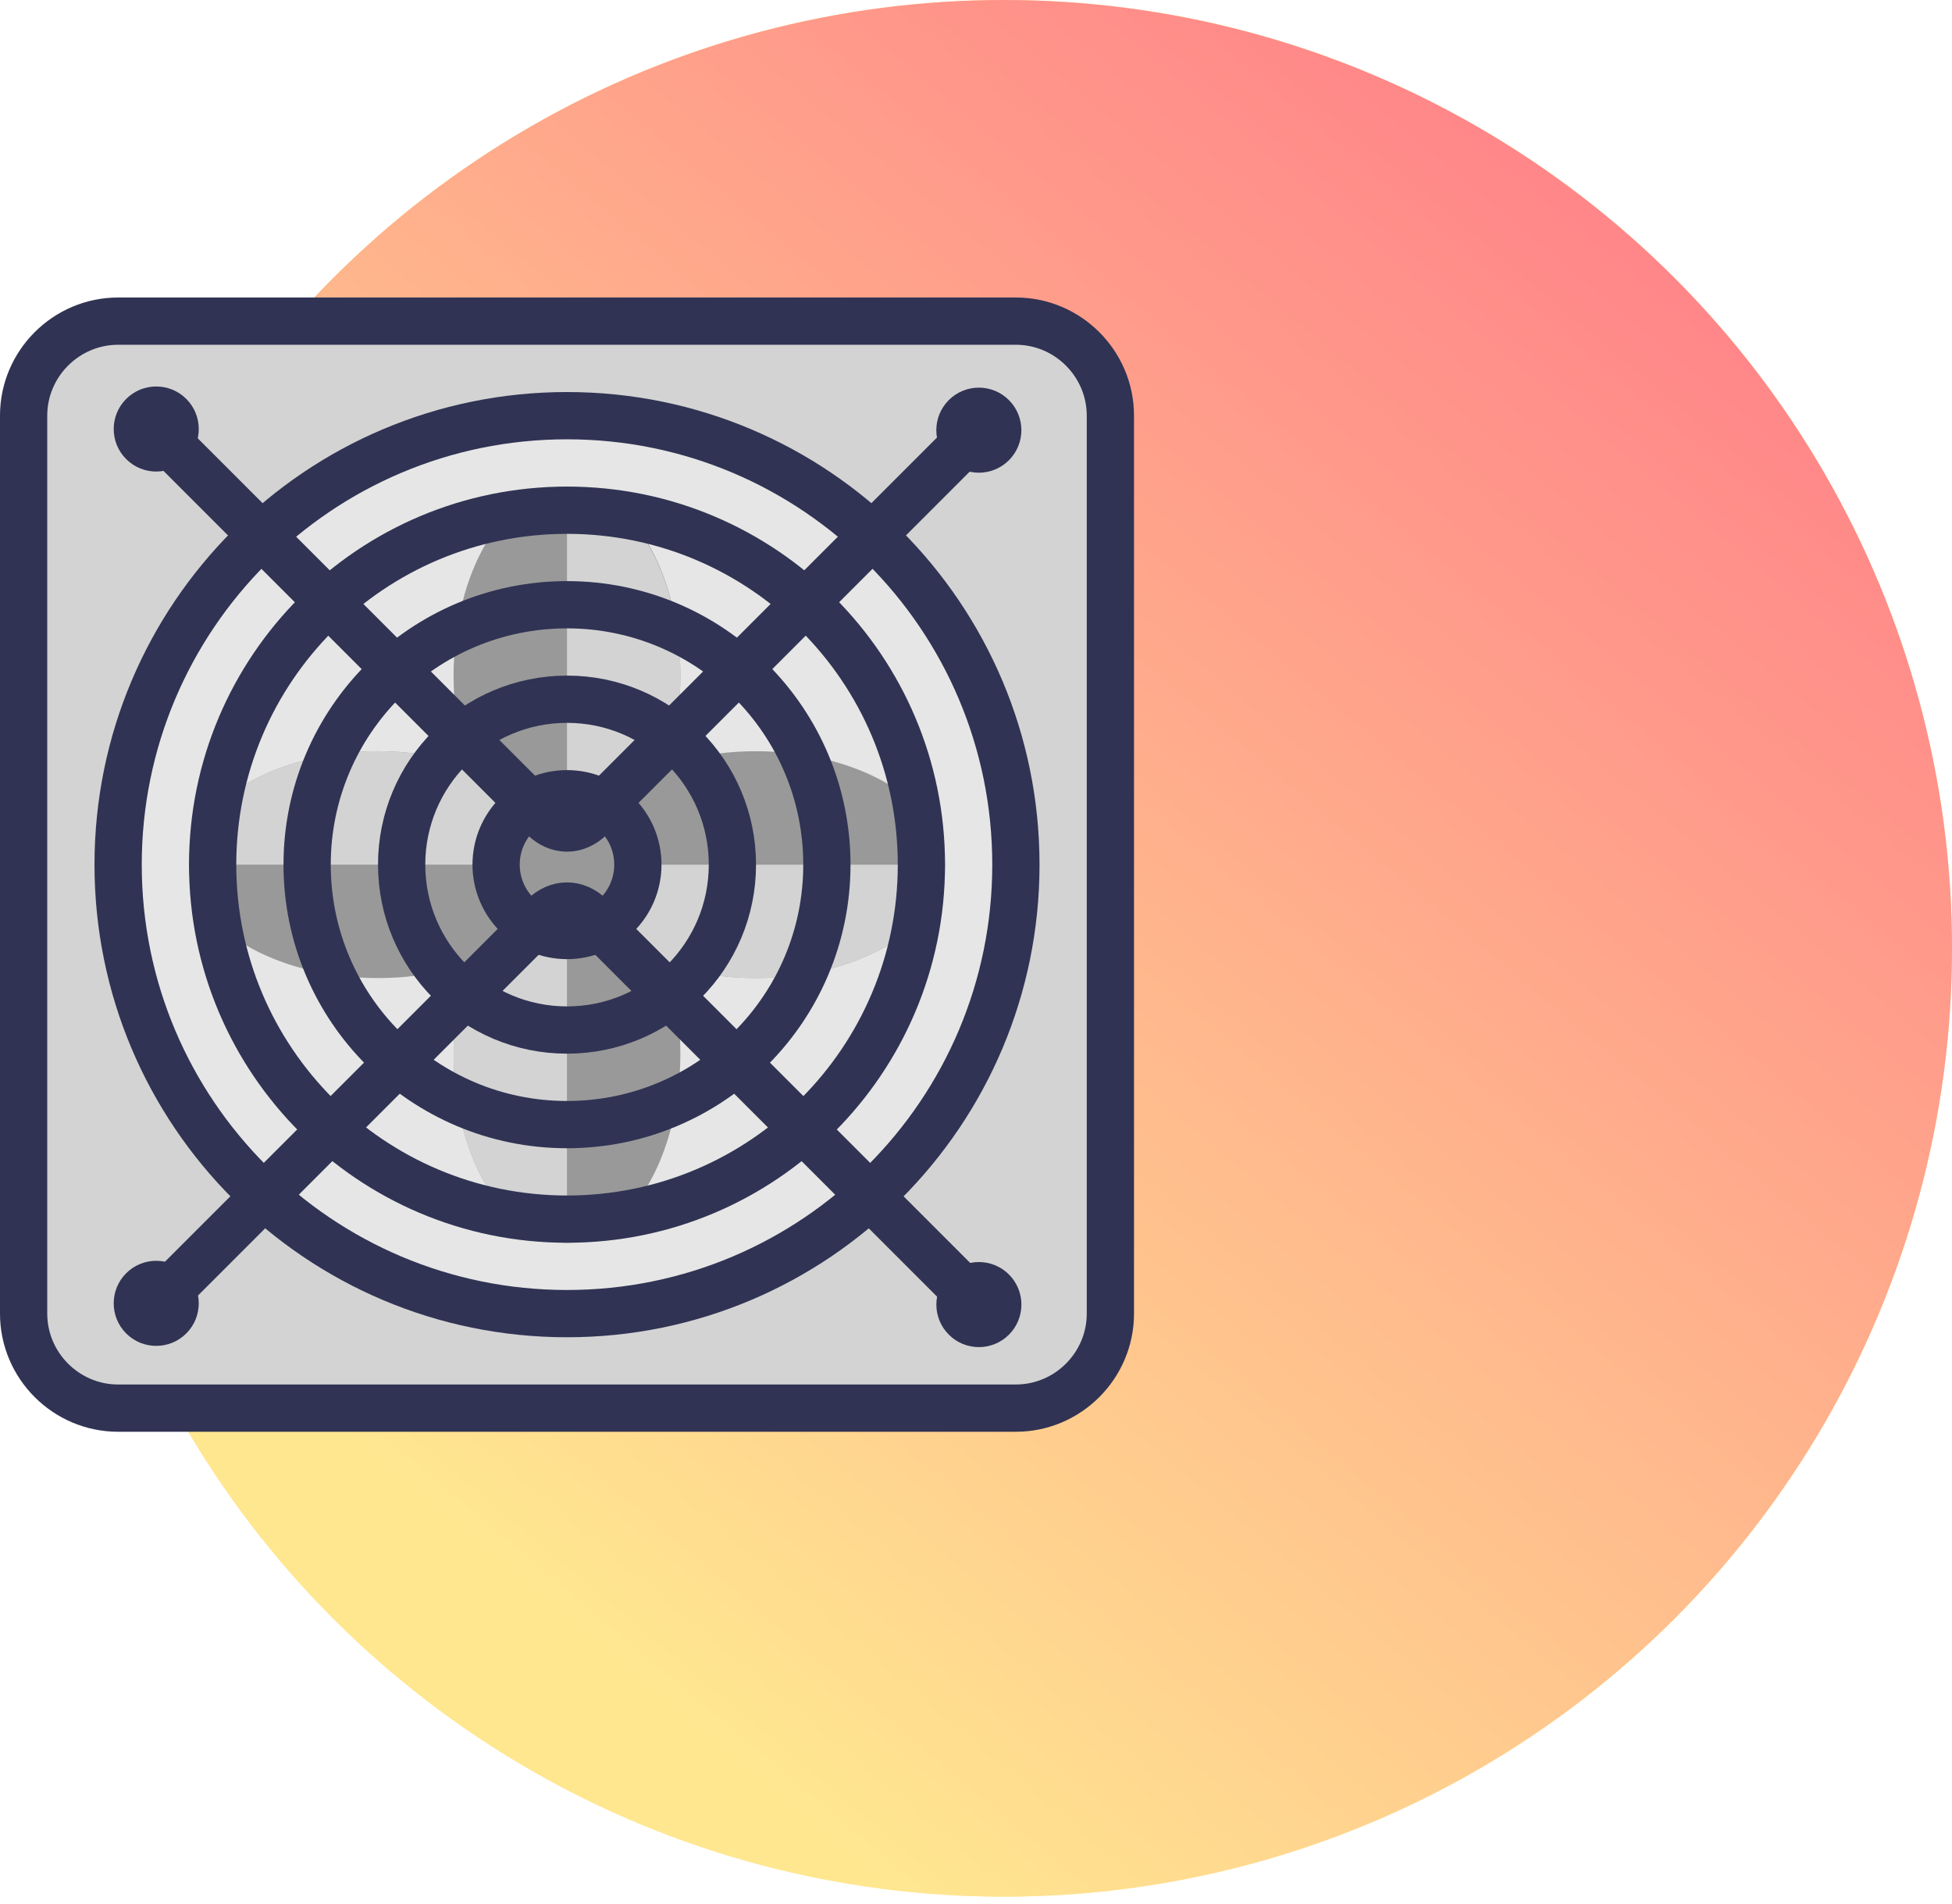 <svg width="121" height="118" viewBox="0 0 121 118" fill="none" xmlns="http://www.w3.org/2000/svg">
<circle cx="62.229" cy="58.771" r="58.771" fill="#FFE790"/>
<circle cx="62.229" cy="58.771" r="58.771" fill="url(#paint0_linear_89_14355)"/>
<g clip-path="url(#clip0_89_14355)">
<path d="M62.972 87.268H7.322C4.1 87.268 1.464 84.632 1.464 81.41V25.76C1.464 22.538 4.1 19.902 7.322 19.902H62.972C66.194 19.902 68.83 22.538 68.83 25.76V81.41C68.83 84.632 66.194 87.268 62.972 87.268Z" fill="#D3D3D3" stroke="#303353" stroke-width="2.929" stroke-miterlimit="10"/>
<path d="M35.148 81.411C50.515 81.411 62.973 68.954 62.973 53.586C62.973 38.219 50.515 25.761 35.148 25.761C19.78 25.761 7.322 38.219 7.322 53.586C7.322 68.954 19.78 81.411 35.148 81.411Z" fill="#E6E6E6" stroke="#303353" stroke-width="2.929" stroke-miterlimit="10"/>
<path d="M35.145 53.588C39.027 53.588 42.175 48.343 42.175 41.872C42.175 35.402 39.027 30.156 35.145 30.156C31.263 30.156 28.116 35.402 28.116 41.872C28.116 48.343 31.263 53.588 35.145 53.588Z" fill="#999999"/>
<path d="M35.147 30.156V53.588C38.954 53.588 42.176 48.316 42.176 41.872C42.176 35.428 38.954 30.156 35.147 30.156Z" fill="#D3D3D3"/>
<path d="M35.145 53.588C38.953 53.588 42.175 58.86 42.175 65.304C42.175 71.748 38.953 77.02 35.145 77.02C31.337 77.02 28.116 71.748 28.116 65.304C28.116 58.86 31.337 53.588 35.145 53.588Z" fill="#999999"/>
<path d="M35.145 53.588C31.337 53.588 28.116 58.86 28.116 65.304C28.116 71.748 31.337 77.02 35.145 77.02V53.588Z" fill="#D3D3D3"/>
<path d="M35.148 53.586C35.148 57.393 29.875 60.615 23.432 60.615C16.988 60.615 11.716 57.393 11.716 53.586C11.716 49.778 16.988 46.556 23.432 46.556C29.875 46.556 35.148 49.778 35.148 53.586Z" fill="#999999"/>
<path d="M35.148 53.586C35.148 49.778 29.875 46.556 23.432 46.556C16.988 46.556 11.716 49.778 11.716 53.586H35.148Z" fill="#D3D3D3"/>
<path d="M35.147 53.586C35.147 49.778 40.419 46.556 46.863 46.556C53.306 46.556 58.578 49.778 58.578 53.586C58.578 57.393 53.306 60.615 46.863 60.615C40.419 60.615 35.147 57.393 35.147 53.586Z" fill="#999999"/>
<path d="M35.147 53.588C35.147 57.395 40.419 60.617 46.863 60.617C53.306 60.617 58.578 57.395 58.578 53.588H35.147Z" fill="#D3D3D3"/>
<path d="M35.148 58.273C37.737 58.273 39.835 56.175 39.835 53.586C39.835 50.998 37.737 48.9 35.148 48.9C32.56 48.9 30.462 50.998 30.462 53.586C30.462 56.175 32.56 58.273 35.148 58.273Z" fill="#999999"/>
<path d="M35.149 75.555C47.281 75.555 57.116 65.72 57.116 53.587C57.116 41.455 47.281 31.62 35.149 31.62C23.017 31.62 13.181 41.455 13.181 53.587C13.181 65.72 23.017 75.555 35.149 75.555Z" stroke="#303353" stroke-width="2.929" stroke-miterlimit="10"/>
<path d="M35.147 69.697C44.044 69.697 51.257 62.484 51.257 53.587C51.257 44.69 44.044 37.478 35.147 37.478C26.25 37.478 19.038 44.69 19.038 53.587C19.038 62.484 26.25 69.697 35.147 69.697Z" stroke="#303353" stroke-width="2.929" stroke-miterlimit="10"/>
<path d="M35.149 63.836C40.81 63.836 45.4 59.247 45.4 53.585C45.4 47.923 40.81 43.334 35.149 43.334C29.487 43.334 24.897 47.923 24.897 53.585C24.897 59.247 29.487 63.836 35.149 63.836Z" stroke="#303353" stroke-width="2.929" stroke-miterlimit="10"/>
<path d="M35.147 57.978C37.573 57.978 39.54 56.011 39.54 53.585C39.54 51.158 37.573 49.191 35.147 49.191C32.72 49.191 30.753 51.158 30.753 53.585C30.753 56.011 32.72 57.978 35.147 57.978Z" stroke="#303353" stroke-width="2.929" stroke-miterlimit="10"/>
<path d="M9.663 80.828L33.681 56.81C34.56 55.931 35.731 55.931 36.61 56.81L60.627 80.828" stroke="#303353" stroke-width="2.929" stroke-miterlimit="10" stroke-linecap="round"/>
<path d="M11.548 82.638C12.577 81.608 12.577 79.939 11.548 78.91C10.518 77.88 8.849 77.88 7.82 78.91C6.791 79.939 6.791 81.608 7.82 82.638C8.849 83.667 10.518 83.667 11.548 82.638Z" fill="#303353"/>
<path d="M62.543 82.714C63.572 81.685 63.572 80.016 62.543 78.986C61.513 77.957 59.844 77.957 58.815 78.986C57.785 80.016 57.785 81.685 58.815 82.714C59.844 83.744 61.513 83.744 62.543 82.714Z" fill="#303353"/>
<path d="M60.627 26.641L36.61 50.658C35.731 51.537 34.56 51.537 33.681 50.658L9.663 26.641" stroke="#303353" stroke-width="2.929" stroke-miterlimit="10" stroke-linecap="round"/>
<path d="M62.541 28.523C63.57 27.494 63.57 25.825 62.541 24.796C61.511 23.766 59.842 23.766 58.813 24.796C57.783 25.825 57.783 27.494 58.813 28.523C59.842 29.553 61.511 29.553 62.541 28.523Z" fill="#303353"/>
<path d="M11.549 28.452C12.578 27.422 12.578 25.753 11.549 24.724C10.519 23.694 8.85 23.694 7.821 24.724C6.791 25.753 6.791 27.422 7.821 28.452C8.85 29.481 10.519 29.481 11.549 28.452Z" fill="#303353"/>
</g>
<defs>
<linearGradient id="paint0_linear_89_14355" x1="98.708" y1="14.186" x2="29.804" y2="96.263" gradientUnits="userSpaceOnUse">
<stop stop-color="#FF8789"/>
<stop offset="1" stop-color="#FFE790"/>
</linearGradient>
<clipPath id="clip0_89_14355">
<rect width="70.295" height="70.295" fill="white" transform="translate(0 18.438)"/>
</clipPath>
</defs>
</svg>
